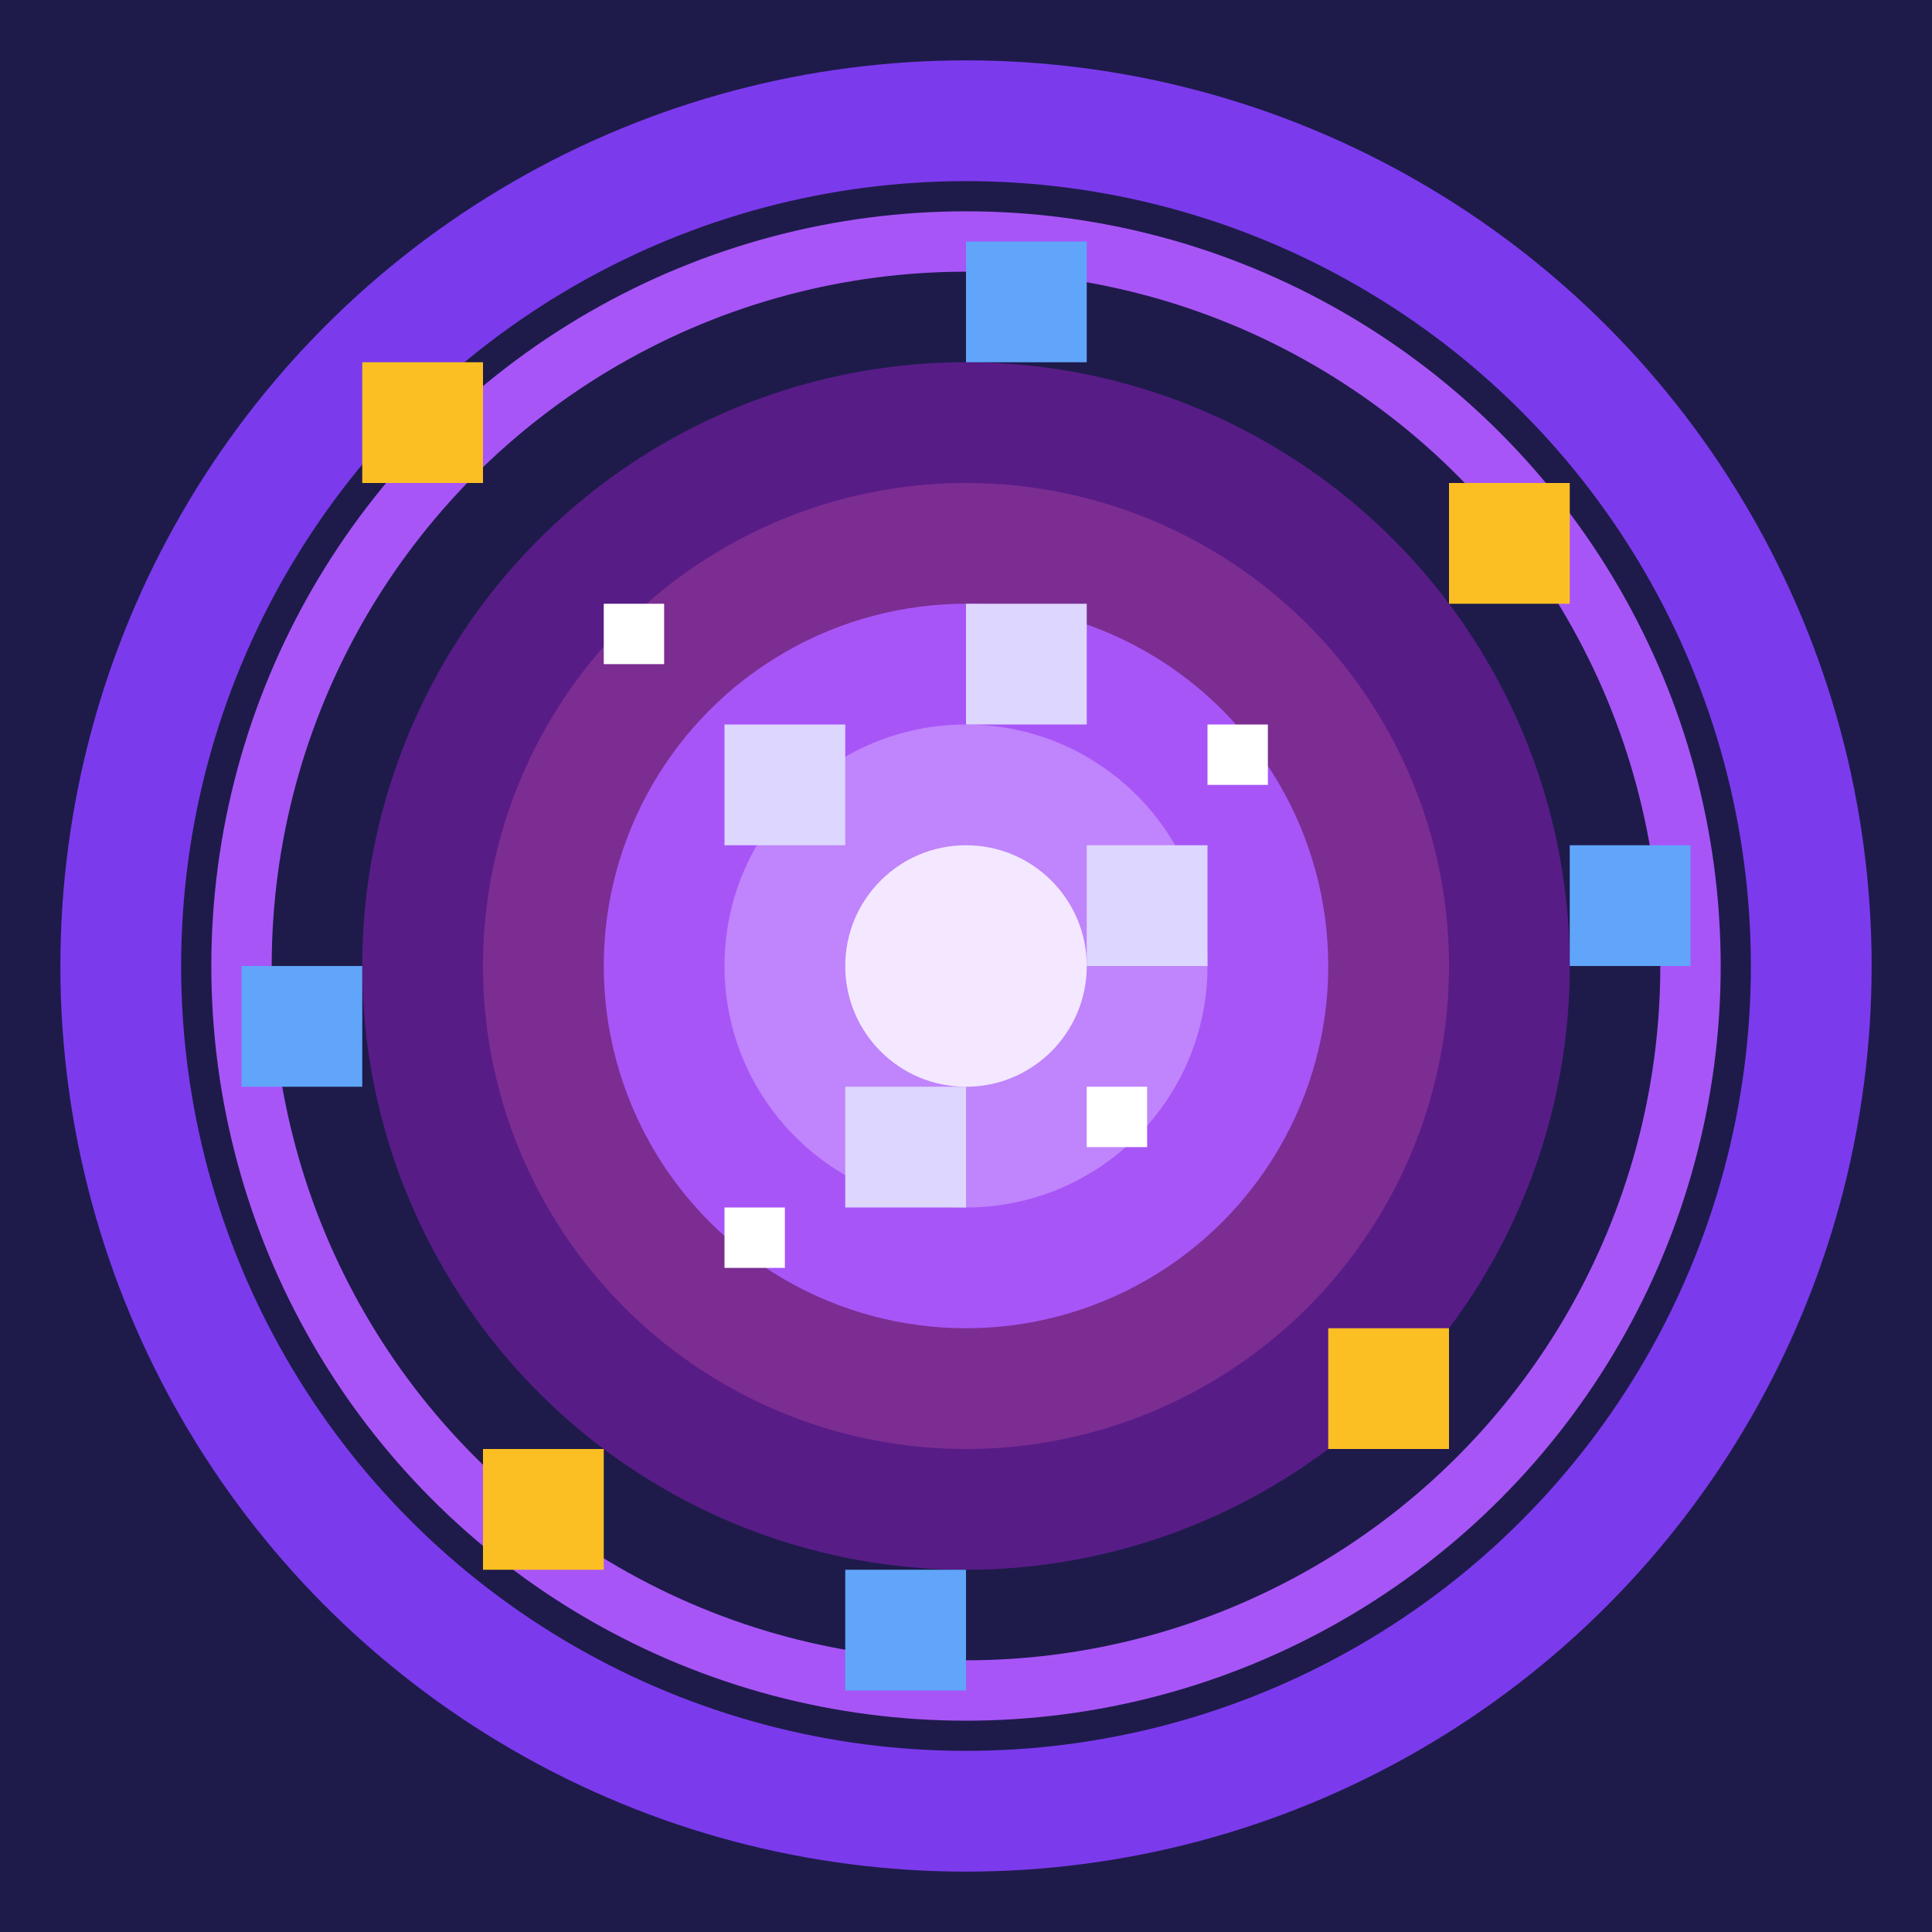 <svg width="32" height="32" xmlns="http://www.w3.org/2000/svg">
  <!-- Portal tile with magical swirling pattern -->
  <rect width="32" height="32" fill="#1E1B4B"/>
  
  <!-- Outer ring -->
  <circle cx="16" cy="16" r="14" fill="none" stroke="#7C3AED" stroke-width="2"/>
  <circle cx="16" cy="16" r="12" fill="none" stroke="#A855F7" stroke-width="1"/>
  
  <!-- Inner portal -->
  <circle cx="16" cy="16" r="10" fill="#581C87"/>
  <circle cx="16" cy="16" r="8" fill="#7C2D92"/>
  <circle cx="16" cy="16" r="6" fill="#A855F7"/>
  <circle cx="16" cy="16" r="4" fill="#C084FC"/>
  
  <!-- Magical particles -->
  <rect x="6" y="6" width="2" height="2" fill="#FBBF24"/>
  <rect x="24" y="8" width="2" height="2" fill="#FBBF24"/>
  <rect x="8" y="24" width="2" height="2" fill="#FBBF24"/>
  <rect x="22" y="22" width="2" height="2" fill="#FBBF24"/>
  
  <rect x="4" y="16" width="2" height="2" fill="#60A5FA"/>
  <rect x="26" y="14" width="2" height="2" fill="#60A5FA"/>
  <rect x="16" y="4" width="2" height="2" fill="#60A5FA"/>
  <rect x="14" y="26" width="2" height="2" fill="#60A5FA"/>
  
  <!-- Inner swirl pattern -->
  <rect x="12" y="12" width="2" height="2" fill="#DDD6FE"/>
  <rect x="18" y="14" width="2" height="2" fill="#DDD6FE"/>
  <rect x="14" y="18" width="2" height="2" fill="#DDD6FE"/>
  <rect x="16" y="10" width="2" height="2" fill="#DDD6FE"/>
  
  <!-- Center core -->
  <circle cx="16" cy="16" r="2" fill="#F3E8FF"/>
  
  <!-- Animated sparkles -->
  <rect x="10" y="10" width="1" height="1" fill="#FFFFFF"/>
  <rect x="20" y="12" width="1" height="1" fill="#FFFFFF"/>
  <rect x="12" y="20" width="1" height="1" fill="#FFFFFF"/>
  <rect x="18" y="18" width="1" height="1" fill="#FFFFFF"/>
</svg>